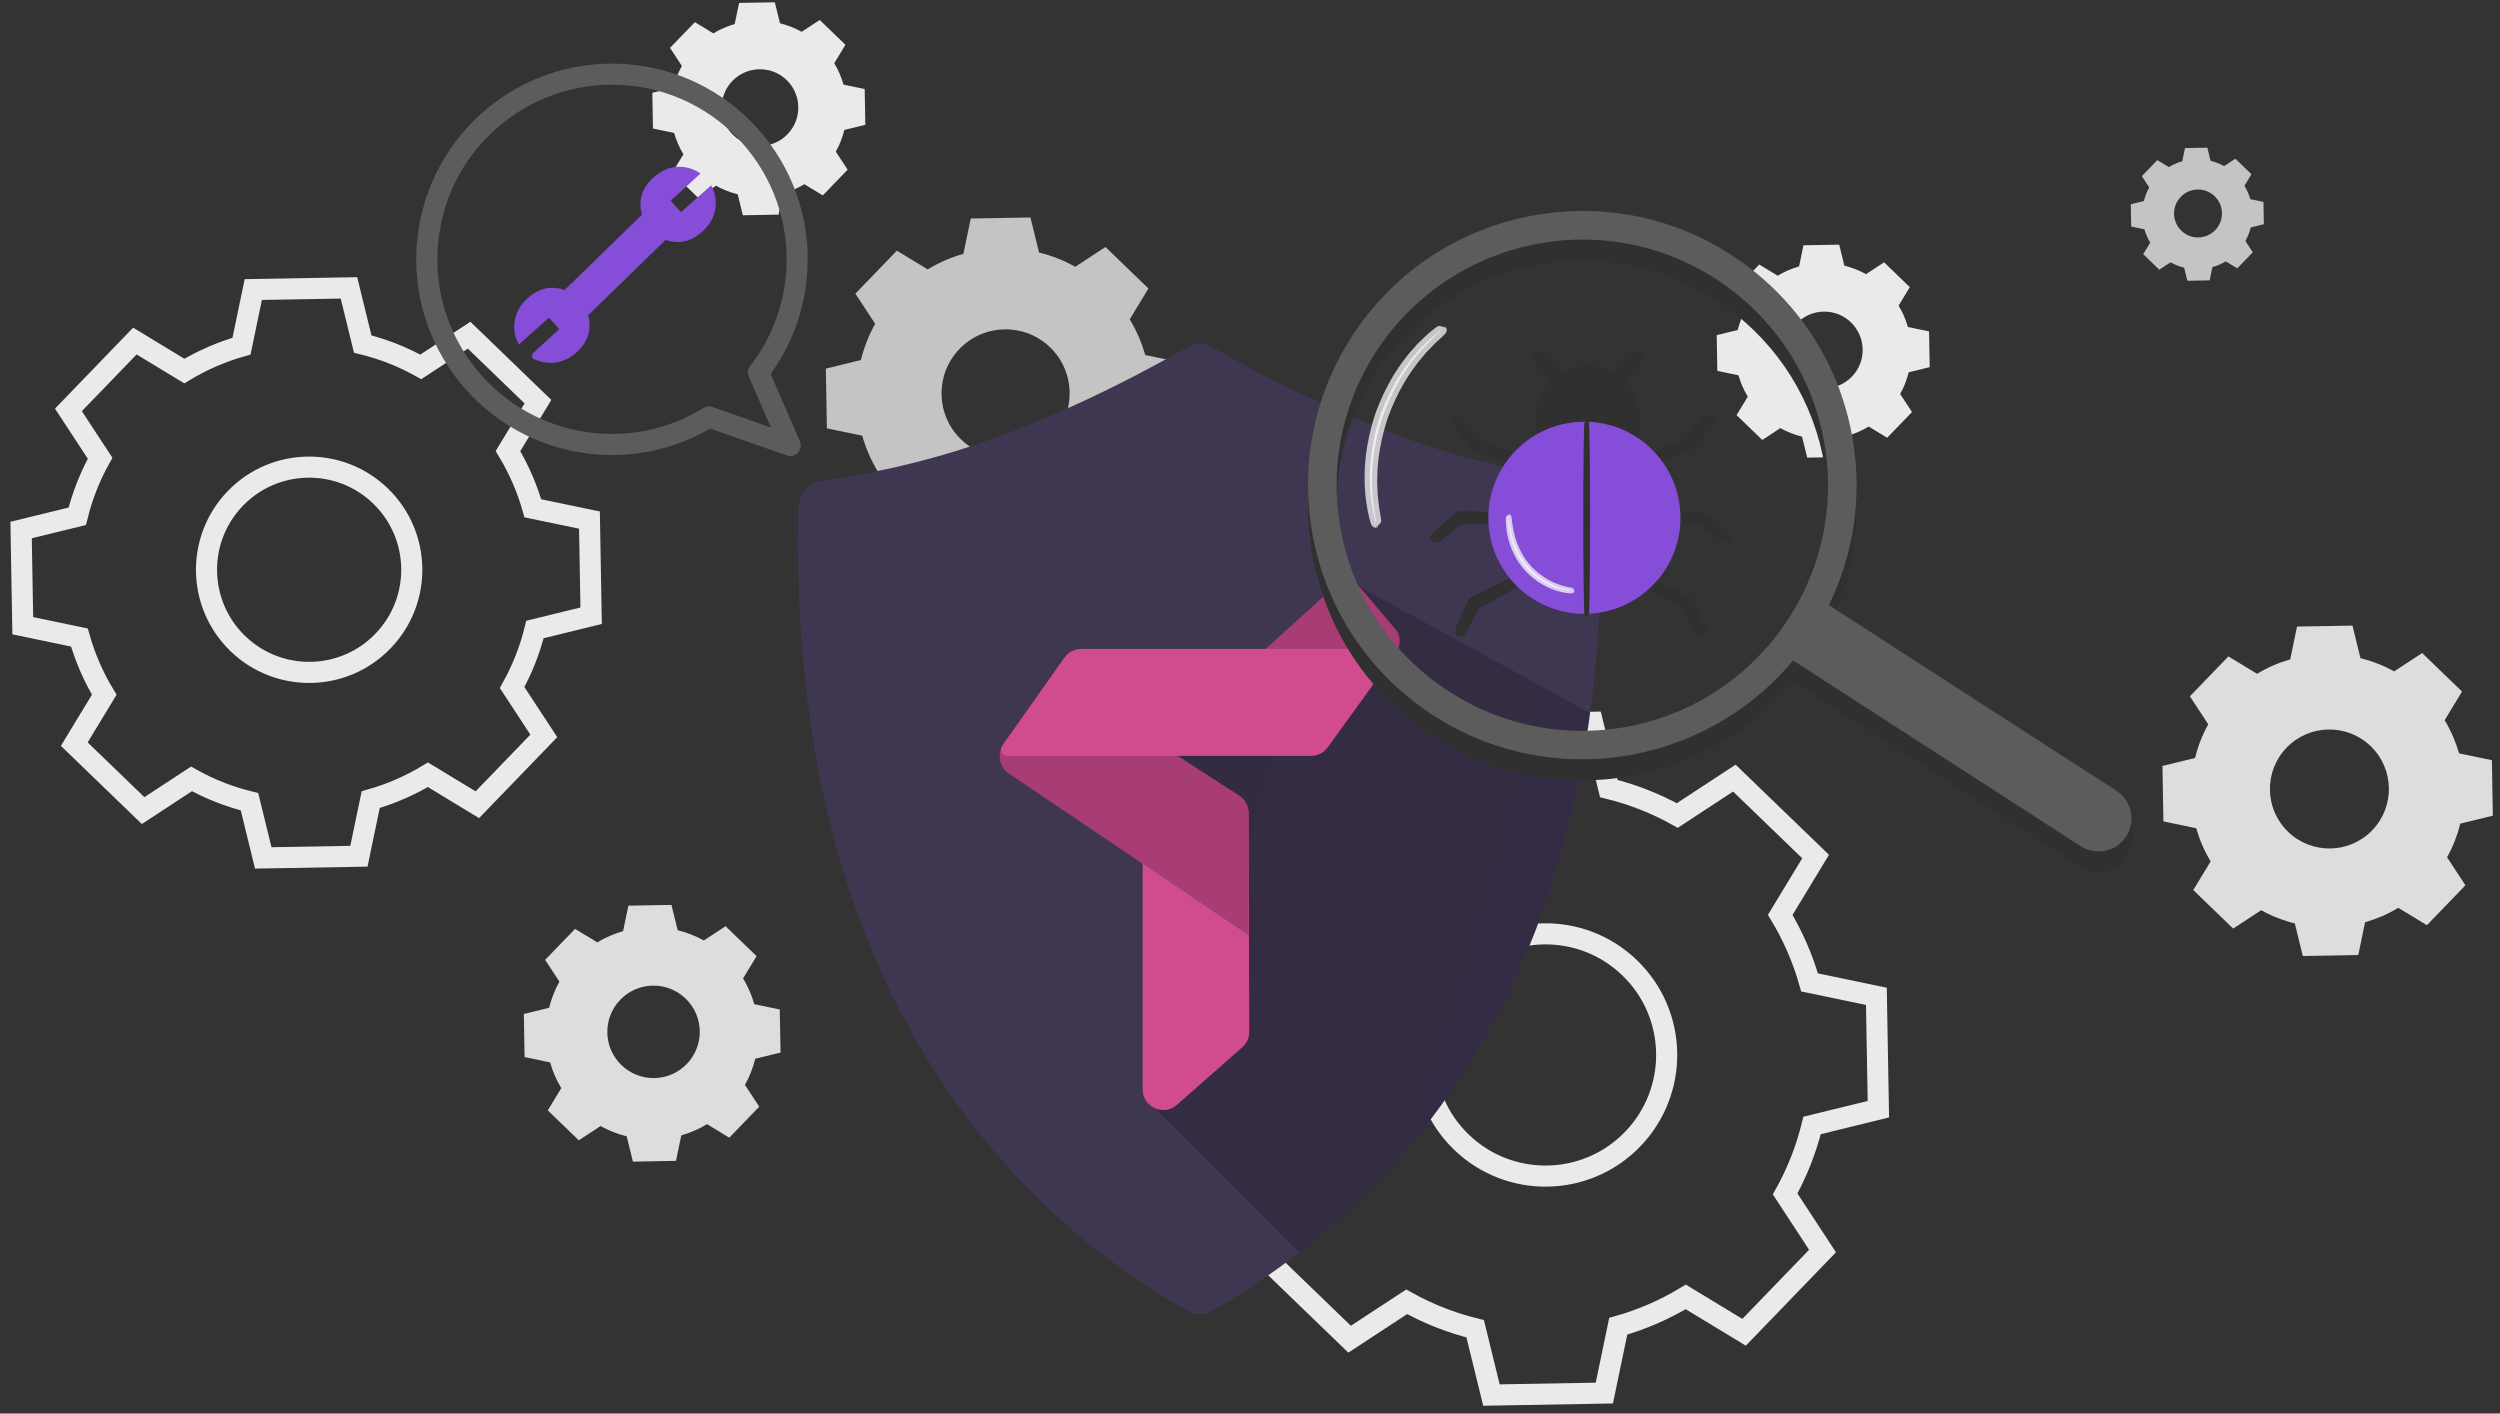 <svg width="237" height="134" viewBox="0 0 237 134" fill="none" xmlns="http://www.w3.org/2000/svg">
    <rect x="0" y="0" width="237" height="134" fill="#333333" stroke="none"/>
    <path d="M213.968 63.876C214.962 63.275 216.02 62.82 217.111 62.51L217.758 59.399L223.015 59.307L223.771 62.393C224.873 62.664 225.946 63.082 226.961 63.648L229.618 61.907L233.4 65.559L231.753 68.275C232.354 69.269 232.809 70.328 233.119 71.419L236.23 72.066L236.322 77.323L233.236 78.08C232.965 79.181 232.547 80.255 231.981 81.269L233.722 83.926L230.071 87.708L227.355 86.061C226.361 86.662 225.303 87.117 224.211 87.427L223.563 90.538L218.307 90.63L217.55 87.543C216.449 87.272 215.375 86.853 214.361 86.288L211.704 88.029L207.922 84.377L209.569 81.661C208.968 80.667 208.513 79.609 208.203 78.517L205.092 77.87L205 72.613L208.087 71.856C208.358 70.755 208.777 69.681 209.342 68.667L207.601 66.01L211.253 62.228L213.968 63.876ZM216.77 70.879C214.606 73.12 214.669 76.69 216.91 78.854C219.151 81.017 222.721 80.955 224.885 78.714C227.048 76.473 226.986 72.903 224.745 70.739C222.504 68.575 218.933 68.638 216.77 70.879Z"
          fill="#DDDDDD"/>
    <path d="M205.611 15.84C206.011 15.598 206.437 15.415 206.877 15.29L207.138 14.037L209.255 14L209.56 15.243C210.004 15.352 210.436 15.521 210.844 15.748L211.914 15.047L213.437 16.518L212.774 17.612C213.016 18.012 213.199 18.439 213.324 18.878L214.577 19.139L214.614 21.256L213.371 21.561C213.262 22.005 213.093 22.437 212.866 22.845L213.567 23.915L212.097 25.438L211.003 24.775C210.603 25.017 210.177 25.2 209.737 25.325L209.476 26.578L207.359 26.615L207.054 25.372C206.61 25.263 206.178 25.094 205.77 24.867L204.7 25.568L203.177 24.097L203.84 23.003C203.598 22.603 203.415 22.177 203.29 21.737L202.037 21.476L202 19.359L203.243 19.054C203.352 18.61 203.521 18.178 203.748 17.77L203.047 16.7L204.517 15.177L205.611 15.84ZM206.739 18.66C205.868 19.562 205.893 21 206.795 21.872C207.697 22.743 209.135 22.718 210.006 21.815C210.877 20.913 210.852 19.475 209.95 18.604C209.048 17.732 207.611 17.758 206.739 18.66Z"
          fill="#C4C4C4"/>
    <path d="M168.525 26.138C169.166 25.751 169.848 25.457 170.551 25.258L170.968 23.252L174.356 23.193L174.844 25.182C175.554 25.357 176.246 25.626 176.9 25.991L178.612 24.868L181.05 27.222L179.989 28.973C180.376 29.614 180.67 30.296 180.869 31L182.874 31.417L182.934 34.805L180.945 35.293C180.77 36.003 180.501 36.695 180.136 37.349L181.258 39.062L178.904 41.5L177.153 40.438C176.512 40.825 175.83 41.119 175.127 41.318L174.71 43.324L171.322 43.383L170.834 41.394C170.124 41.219 169.432 40.949 168.778 40.585L167.066 41.708L164.628 39.354L165.689 37.603C165.302 36.962 165.008 36.28 164.808 35.577L162.803 35.16L162.744 31.772L164.733 31.284C164.908 30.574 165.178 29.882 165.542 29.228L164.42 27.515L166.774 25.077L168.525 26.138ZM170.331 30.652C168.936 32.096 168.977 34.398 170.421 35.792C171.865 37.187 174.167 37.146 175.561 35.702C176.955 34.258 176.915 31.956 175.471 30.562C174.027 29.167 171.726 29.207 170.331 30.652Z"
          fill="#EAEAEA"/>
    <path d="M132.551 77.776C134.575 76.553 136.729 75.626 138.951 74.994L140.269 68.659L150.973 68.471L152.513 74.755C154.756 75.308 156.942 76.159 159.008 77.31L164.418 73.764L172.119 81.2L168.766 86.73C169.989 88.754 170.917 90.91 171.547 93.132L177.882 94.45L178.07 105.153L171.786 106.694C171.233 108.937 170.382 111.122 169.231 113.188L172.776 118.598L165.341 126.3L159.811 122.947C157.787 124.17 155.632 125.097 153.41 125.728L152.091 132.063L141.388 132.251L139.847 125.966C137.604 125.413 135.419 124.562 133.353 123.411L127.943 126.957L120.241 119.521L123.594 113.991C122.371 111.967 121.443 109.812 120.812 107.59L114.477 106.272L114.289 95.569L120.574 94.028C121.127 91.785 121.978 89.6 123.129 87.534L119.584 82.124L127.019 74.422L132.551 77.776ZM138.256 92.035C133.851 96.598 133.978 103.868 138.541 108.273C143.104 112.678 150.374 112.55 154.779 107.987C159.184 103.424 159.057 96.154 154.494 91.749C149.932 87.344 142.662 87.472 138.256 92.035Z"
          stroke="#EAEAEA" stroke-width="2" stroke-miterlimit="10"/>
    <path d="M87.945 25.536C89.015 24.889 90.155 24.399 91.33 24.065L92.027 20.715L97.687 20.616L98.502 23.939C99.688 24.231 100.844 24.681 101.937 25.29L104.798 23.415L108.871 27.348L107.098 30.272C107.745 31.343 108.235 32.482 108.569 33.657L111.919 34.354L112.018 40.014L108.695 40.829C108.403 42.015 107.953 43.171 107.344 44.263L109.219 47.124L105.287 51.197L102.362 49.424C101.292 50.071 100.152 50.561 98.977 50.895L98.28 54.245L92.62 54.344L91.805 51.02C90.619 50.728 89.463 50.277 88.371 49.669L85.51 51.544L81.437 47.612L83.21 44.688C82.563 43.617 82.073 42.478 81.739 41.303L78.389 40.606L78.29 34.946L81.614 34.131C81.906 32.945 82.357 31.789 82.965 30.697L81.09 27.836L85.022 23.763L87.945 25.536ZM90.962 33.076C88.632 35.489 88.7 39.334 91.113 41.663C93.526 43.993 97.371 43.925 99.7 41.512C102.029 39.099 101.962 35.254 99.549 32.925C97.136 30.596 93.292 30.663 90.962 33.076Z"
          fill="#C4C4C4"/>
    <path d="M17.472 35.174C19.187 34.138 21.012 33.352 22.895 32.817L24.012 27.449L33.081 27.29L34.386 32.615C36.287 33.083 38.139 33.804 39.889 34.78L44.472 31.776L50.997 38.077L48.156 42.762C49.193 44.477 49.978 46.303 50.513 48.186L55.88 49.303L56.039 58.372L50.714 59.677C50.246 61.577 49.525 63.429 48.549 65.179L51.553 69.763L45.253 76.288L40.567 73.447C38.852 74.483 37.026 75.269 35.143 75.803L34.026 81.171L24.957 81.33L23.652 76.005C21.752 75.537 19.9 74.815 18.15 73.84L13.567 76.844L7.042 70.544L9.883 65.859C8.847 64.144 8.061 62.319 7.526 60.435L2.159 59.318L2 50.249L7.325 48.943C7.793 47.043 8.515 45.191 9.49 43.441L6.486 38.857L12.786 32.332L17.472 35.174ZM22.307 47.255C18.574 51.121 18.683 57.281 22.549 61.014C26.415 64.747 32.575 64.638 36.307 60.772C40.039 56.906 39.931 50.746 36.065 47.014C32.199 43.281 26.039 43.389 22.307 47.255Z"
          stroke="#EAEAEA" stroke-width="2" stroke-miterlimit="10"/>
    <path d="M56.626 89.335C57.398 88.868 58.22 88.515 59.068 88.274L59.571 85.857L63.655 85.785L64.243 88.183C65.099 88.394 65.933 88.719 66.721 89.158L68.785 87.805L71.724 90.642L70.445 92.752C70.912 93.524 71.266 94.347 71.506 95.195L73.923 95.698L73.995 99.782L71.597 100.37C71.386 101.226 71.061 102.06 70.622 102.848L71.975 104.912L69.138 107.851L67.028 106.572C66.256 107.039 65.433 107.392 64.586 107.633L64.083 110.05L59.999 110.122L59.411 107.724C58.555 107.513 57.721 107.188 56.933 106.749L54.869 108.102L51.93 105.265L53.209 103.155C52.742 102.383 52.388 101.561 52.148 100.713L49.731 100.21L49.659 96.126L52.057 95.538C52.268 94.682 52.593 93.848 53.032 93.06L51.679 90.996L54.516 88.057L56.626 89.335ZM58.804 94.776C57.123 96.517 57.172 99.291 58.913 100.972C60.654 102.653 63.428 102.604 65.109 100.863C66.79 99.122 66.741 96.348 65 94.667C63.258 92.986 60.484 93.035 58.804 94.776Z"
          fill="#DDDDDD"/>
    <path d="M67.623 3.162C68.264 2.775 68.946 2.481 69.649 2.282L70.066 0.276L73.454 0.217L73.942 2.206C74.652 2.381 75.344 2.65 75.998 3.015L77.71 1.892L80.148 4.246L79.087 5.997C79.474 6.638 79.768 7.32 79.968 8.024L81.973 8.441L82.033 11.829L80.044 12.317C79.869 13.027 79.6 13.719 79.235 14.373L80.357 16.086L78.003 18.524L76.252 17.462C75.611 17.849 74.929 18.143 74.226 18.342L73.809 20.348L70.421 20.407L69.933 18.418C69.223 18.243 68.531 17.973 67.877 17.609L66.165 18.732L63.727 16.378L64.788 14.627C64.401 13.986 64.107 13.304 63.907 12.601L61.902 12.184L61.843 8.796L63.832 8.308C64.007 7.598 64.277 6.906 64.641 6.252L63.519 4.539L65.873 2.101L67.623 3.162ZM69.429 7.676C68.034 9.12 68.075 11.422 69.519 12.816C70.963 14.211 73.265 14.17 74.659 12.726C76.053 11.282 76.013 8.98 74.569 7.586C73.125 6.191 70.824 6.232 69.429 7.676Z"
          fill="#EAEAEA"/>
    <path d="M74.918 42.231L71.911 35.31C73.833 32.826 75.113 29.796 75.471 26.444C76.499 16.804 69.517 8.155 59.877 7.128C50.237 6.1 41.588 13.082 40.561 22.722C39.533 32.362 46.515 41.01 56.155 42.038C60.18 42.467 64.03 41.496 67.227 39.522L67.22 39.529L74.918 42.231Z"
          stroke="#5C5C5C" stroke-width="2" stroke-miterlimit="10" stroke-linejoin="round"/>
    <path d="M63.845 19.69L64.539 20.456L67.343 17.974C67.343 17.974 68.427 20.185 66.185 21.966C64.939 22.955 63.764 22.75 63.045 22.447L55.466 29.823C55.715 30.559 55.87 31.829 54.685 33.03C52.702 35.04 50.573 33.726 50.601 33.745L53.369 31.224L52.762 30.535L52.758 30.538L52.064 29.772L49.26 32.254C49.26 32.254 48.176 30.043 50.418 28.262C51.664 27.273 52.839 27.478 53.558 27.781L53.572 27.796L61.143 20.423C60.89 19.689 60.724 18.409 61.919 17.198C63.931 15.16 66.003 16.483 66.003 16.483L63.235 19.004L63.842 19.693L63.845 19.69Z"
          fill="#864DD9" stroke="#864DD9" stroke-width="0.5"/>
    <path d="M151.759 47.996C151.723 46.772 150.861 45.727 149.64 45.565C143.984 44.791 138.399 43.422 132.922 41.424C127.481 39.407 121.447 36.616 114.947 32.943C114.121 32.475 113.349 32.475 112.523 32.943C106.058 36.616 100.079 39.407 94.584 41.424C89.107 43.423 83.522 44.791 77.902 45.565C76.681 45.727 75.837 46.771 75.693 47.996C75.154 71.116 80.2 90.04 90.795 104.751C96.559 112.764 103.796 119.264 112.505 124.234C113.187 124.738 114.229 124.684 115.019 124.234C123.674 119.192 130.893 112.728 136.639 104.751C147.27 90.04 152.28 71.116 151.759 47.996Z"
          fill="#3F3652"/>
    <path opacity="0.2"
          d="M128.092 55.2C124.375 58.801 111.446 71.515 111.446 71.515C111.446 71.515 110.44 100.543 109.525 105.081L123.154 118.749C128.308 114.733 132.797 110.087 136.64 104.757C144.092 94.439 148.779 82.05 150.736 67.59C143.194 63.447 135.634 59.324 128.092 55.2Z"
          fill="url(#paint0_linear)"/>
    <path d="M118.736 70.344L110.458 70.146L126.278 55.812C127.086 55.002 128.415 55.056 129.151 55.938L132.491 59.9C132.814 60.566 132.742 61.341 132.311 61.935L127.121 68.994C125.165 71.659 122.022 70.398 118.736 70.344Z"
          fill="#A73D74"/>
    <path d="M117.767 99.282L111.572 104.738C110.315 105.854 108.322 104.954 108.322 103.261V69.768L117.426 75.404C118.001 75.764 118.342 76.394 118.36 77.061L118.432 97.788C118.431 98.382 118.198 98.922 117.767 99.282Z"
          fill="#D14C8F"/>
    <path d="M118.359 88.658V77.061C118.359 76.395 118.018 75.783 117.461 75.422L99.953 64.077L95.158 70.542C94.494 71.442 94.709 72.721 95.643 73.333L118.359 88.658Z"
          fill="#A73D74"/>
    <path d="M124.285 71.659H95.644C94.908 71.659 94.656 71.173 95.087 70.579L100.905 62.35C101.264 61.828 101.875 61.522 102.503 61.522H132.078C132.276 61.522 132.617 61.522 132.491 61.684L125.865 70.85C125.488 71.371 124.914 71.659 124.285 71.659Z"
          fill="#D14C8F"/>
    <path d="M200.638 76.965L173.38 59.365C175.73 54.561 176.541 49.162 175.657 43.778C174.532 36.925 170.805 30.922 165.164 26.873C159.531 22.831 152.654 21.225 145.79 22.351C138.93 23.479 132.925 27.201 128.883 32.834C124.834 38.475 123.225 45.356 124.35 52.209C125.476 59.061 129.203 65.064 134.844 69.113C139.282 72.298 144.512 73.98 149.969 73.98C157.726 73.98 165.073 70.506 169.984 64.613L197.248 82.216C197.76 82.546 198.342 82.717 198.937 82.717C199.158 82.717 199.379 82.694 199.601 82.646C200.416 82.47 201.118 81.989 201.568 81.287C202.586 79.699 202.048 78.202 202.065 77.655C202.099 76.592 201.593 77.583 200.638 76.965ZM168.923 61.572C165.296 66.626 159.918 69.965 153.779 70.973C147.641 71.982 141.476 70.54 136.422 66.911C131.369 63.285 128.03 57.907 127.022 51.767C126.013 45.628 127.456 39.464 131.083 34.411C135.444 28.337 142.529 24.711 150.036 24.711C154.925 24.711 159.609 26.219 163.583 29.071C168.638 32.698 171.977 38.076 172.985 44.215C173.992 50.355 172.55 56.519 168.923 61.572Z"
          fill="#303030"/>
    <path d="M200.638 74.965L173.38 57.365C175.73 52.561 176.541 47.162 175.657 41.778C174.532 34.925 170.805 28.922 165.164 24.873C159.531 20.831 152.654 19.224 145.79 20.351C138.93 21.479 132.925 25.201 128.883 30.834C124.834 36.475 123.225 43.356 124.35 50.209C125.476 57.061 129.203 63.064 134.844 67.113C139.282 70.298 144.512 71.98 149.969 71.98C157.726 71.98 165.073 68.506 169.984 62.613L197.248 80.216C197.76 80.546 198.342 80.717 198.937 80.717C199.158 80.717 199.379 80.694 199.601 80.646C200.416 80.47 201.116 79.988 201.568 79.287C202.502 77.838 202.085 75.901 200.638 74.965ZM168.923 59.572C165.296 64.626 159.918 67.965 153.779 68.973C147.641 69.982 141.476 68.54 136.423 64.912C131.369 61.286 128.03 55.907 127.022 49.768C126.014 43.629 127.456 37.465 131.083 32.412C135.444 26.338 142.529 22.712 150.036 22.712C154.925 22.712 159.609 24.22 163.583 27.072C168.638 30.699 171.977 36.077 172.985 42.216C173.992 48.355 172.55 54.519 168.923 59.572Z"
          fill="#5C5C5C"/>
    <path opacity="0.75"
          d="M130.456 49.532C130.44 49.536 130.366 49.262 130.245 48.76C130.18 48.51 130.112 48.202 130.067 47.838C130.017 47.475 129.937 47.064 129.919 46.602C129.903 46.37 129.887 46.129 129.87 45.879C129.855 45.627 129.869 45.365 129.868 45.093C129.855 44.549 129.916 43.971 129.965 43.361C130.11 42.148 130.377 40.825 130.823 39.484C131.285 38.149 131.879 36.936 132.503 35.885C132.835 35.372 133.139 34.876 133.48 34.452C133.646 34.237 133.796 34.021 133.96 33.83C134.126 33.641 134.286 33.46 134.439 33.286C134.734 32.93 135.049 32.653 135.309 32.395C135.566 32.134 135.808 31.931 136.012 31.772C136.413 31.447 136.638 31.275 136.649 31.288C136.659 31.301 136.454 31.499 136.075 31.843C135.882 32.012 135.651 32.223 135.405 32.492C135.156 32.757 134.853 33.04 134.569 33.399C134.421 33.575 134.267 33.758 134.107 33.948C133.948 34.14 133.804 34.357 133.643 34.572C133.312 34.996 133.019 35.491 132.696 36C132.09 37.044 131.511 38.244 131.054 39.561C130.614 40.884 130.344 42.188 130.189 43.385C130.135 43.986 130.067 44.557 130.071 45.095C130.068 45.363 130.05 45.623 130.059 45.872C130.07 46.12 130.081 46.359 130.092 46.589C130.098 47.047 130.166 47.456 130.203 47.818C130.235 48.181 130.29 48.489 130.34 48.741C130.43 49.246 130.472 49.528 130.456 49.532Z"
          fill="white" stroke="#F7F7F7"/>
    <path d="M141.536 49.085C141.536 49.152 140.17 49.207 138.485 49.207C138.467 49.207 138.449 49.207 138.433 49.207L138.509 49.18C137.214 50.222 136.138 51.018 136.097 50.966C136.055 50.914 137.063 50.033 138.357 48.99L138.39 48.963H138.433C138.449 48.963 138.467 48.963 138.485 48.963C140.17 48.964 141.536 49.018 141.536 49.085Z"
          fill="#303030" stroke="#303030"/>
    <path d="M143.485 55.24C143.501 55.27 143.158 55.483 142.591 55.803C142.024 56.123 141.234 56.55 140.353 57.009C140.171 57.103 139.993 57.195 139.822 57.284L139.874 57.231C139.112 58.753 138.494 59.891 138.44 59.865C138.386 59.838 138.914 58.656 139.659 57.125L139.676 57.09L139.711 57.072C139.882 56.982 140.059 56.889 140.241 56.794C141.121 56.336 141.924 55.933 142.512 55.652C143.099 55.369 143.47 55.21 143.485 55.24Z"
          fill="#303030" stroke="#303030"/>
    <path d="M156.229 43.573C156.218 43.541 156.586 43.38 157.191 43.144C157.796 42.908 158.637 42.599 159.571 42.271C159.673 42.235 159.773 42.2 159.868 42.167L159.817 42.202C160.42 41.51 160.966 40.902 161.368 40.471C161.77 40.041 162.026 39.788 162.051 39.809C162.075 39.83 161.862 40.12 161.494 40.579C161.125 41.038 160.601 41.665 160.002 42.361L159.981 42.385L159.95 42.396C159.856 42.429 159.755 42.465 159.654 42.501C158.72 42.829 157.87 43.113 157.25 43.307C156.629 43.501 156.24 43.605 156.229 43.573Z"
          fill="#303030" stroke="#303030"/>
    <path d="M143.872 43.573C143.883 43.541 143.515 43.38 142.91 43.144C142.305 42.908 141.464 42.599 140.53 42.271C140.428 42.235 140.328 42.2 140.233 42.167L140.284 42.202C139.681 41.51 139.135 40.902 138.733 40.471C138.331 40.041 138.075 39.788 138.05 39.809C138.026 39.83 138.239 40.12 138.607 40.579C138.976 41.038 139.5 41.665 140.099 42.361L140.12 42.385L140.151 42.396C140.245 42.429 140.346 42.465 140.447 42.501C141.381 42.829 142.231 43.113 142.851 43.307C143.473 43.501 143.861 43.605 143.872 43.573Z"
          fill="#303030" stroke="#303030"/>
    <path d="M158.178 49.085C158.178 49.018 159.544 48.963 161.229 48.963C161.247 48.963 161.265 48.963 161.281 48.963H161.324L161.357 48.99C162.651 50.033 163.658 50.914 163.617 50.966C163.575 51.018 162.5 50.221 161.205 49.18L161.281 49.207C161.265 49.207 161.247 49.207 161.229 49.207C159.545 49.207 158.178 49.153 158.178 49.085Z"
          fill="#303030" stroke="#303030"/>
    <path d="M156.229 55.24C156.245 55.21 156.615 55.369 157.203 55.65C157.79 55.931 158.593 56.334 159.474 56.792C159.655 56.887 159.832 56.98 160.004 57.07L160.039 57.088L160.056 57.123C160.801 58.654 161.329 59.836 161.275 59.863C161.221 59.89 160.603 58.752 159.841 57.229L159.893 57.282C159.721 57.193 159.543 57.101 159.362 57.007C158.482 56.549 157.691 56.121 157.124 55.801C156.556 55.482 156.214 55.27 156.229 55.24Z"
          fill="#303030" stroke="#303030"/>
    <path d="M147.582 35.688C147.534 35.736 147.043 35.32 146.485 34.761C145.926 34.201 145.512 33.709 145.56 33.662C145.608 33.615 146.099 34.03 146.658 34.589C147.216 35.148 147.63 35.64 147.582 35.688Z"
          fill="#303030" stroke="#303030"/>
    <path d="M153.455 35.78C153.408 35.732 153.824 35.242 154.386 34.686C154.948 34.129 155.441 33.717 155.488 33.764C155.535 33.812 155.119 34.302 154.557 34.859C153.996 35.416 153.502 35.828 153.455 35.78Z"
          fill="#303030" stroke="#303030"/>
    <path d="M150.524 44.608C153.266 44.608 155.488 42.386 155.488 39.644C155.488 36.903 153.266 34.68 150.524 34.68C147.782 34.68 145.56 36.903 145.56 39.644C145.56 42.386 147.782 44.608 150.524 44.608Z"
          fill="#303030"/>
    <path d="M150.2 58.192C155.23 58.192 159.307 54.115 159.307 49.085C159.307 44.055 155.23 39.978 150.2 39.978C145.17 39.978 141.093 44.055 141.093 49.085C141.093 54.115 145.17 58.192 150.2 58.192Z"
          fill="#864DD9"/>
    <path opacity="0.75"
          d="M149 55.993C148.999 56.004 148.847 56.004 148.573 55.971C148.301 55.938 147.909 55.858 147.448 55.699C146.527 55.391 145.341 54.687 144.472 53.578C143.604 52.469 143.235 51.266 143.097 50.408C143.026 49.975 143.002 49.622 143 49.378C142.998 49.135 143.011 49 143.025 49C143.062 48.998 143.069 49.538 143.245 50.386C143.421 51.227 143.805 52.394 144.647 53.47C145.49 54.545 146.622 55.244 147.505 55.576C148.394 55.918 149.008 55.955 149 55.993Z"
          fill="#F7F7F7" stroke="#F7F7F7" stroke-width="0.5"/>
    <path d="M150.417 58.35C150.35 58.35 150.295 54.237 150.295 49.165C150.295 44.091 150.35 39.979 150.417 39.979C150.484 39.979 150.539 44.091 150.539 49.165C150.538 54.237 150.484 58.35 150.417 58.35Z"
          fill="#303030" stroke="#303030" stroke-width="0.4"/>
    <defs>
        <linearGradient id="paint0_linear" x1="108.425" y1="82.038" x2="195.068" y2="106.906"
                        gradientUnits="userSpaceOnUse">
            <stop/>
            <stop offset="1" stop-opacity="0.7"/>
        </linearGradient>
    </defs>
</svg>
